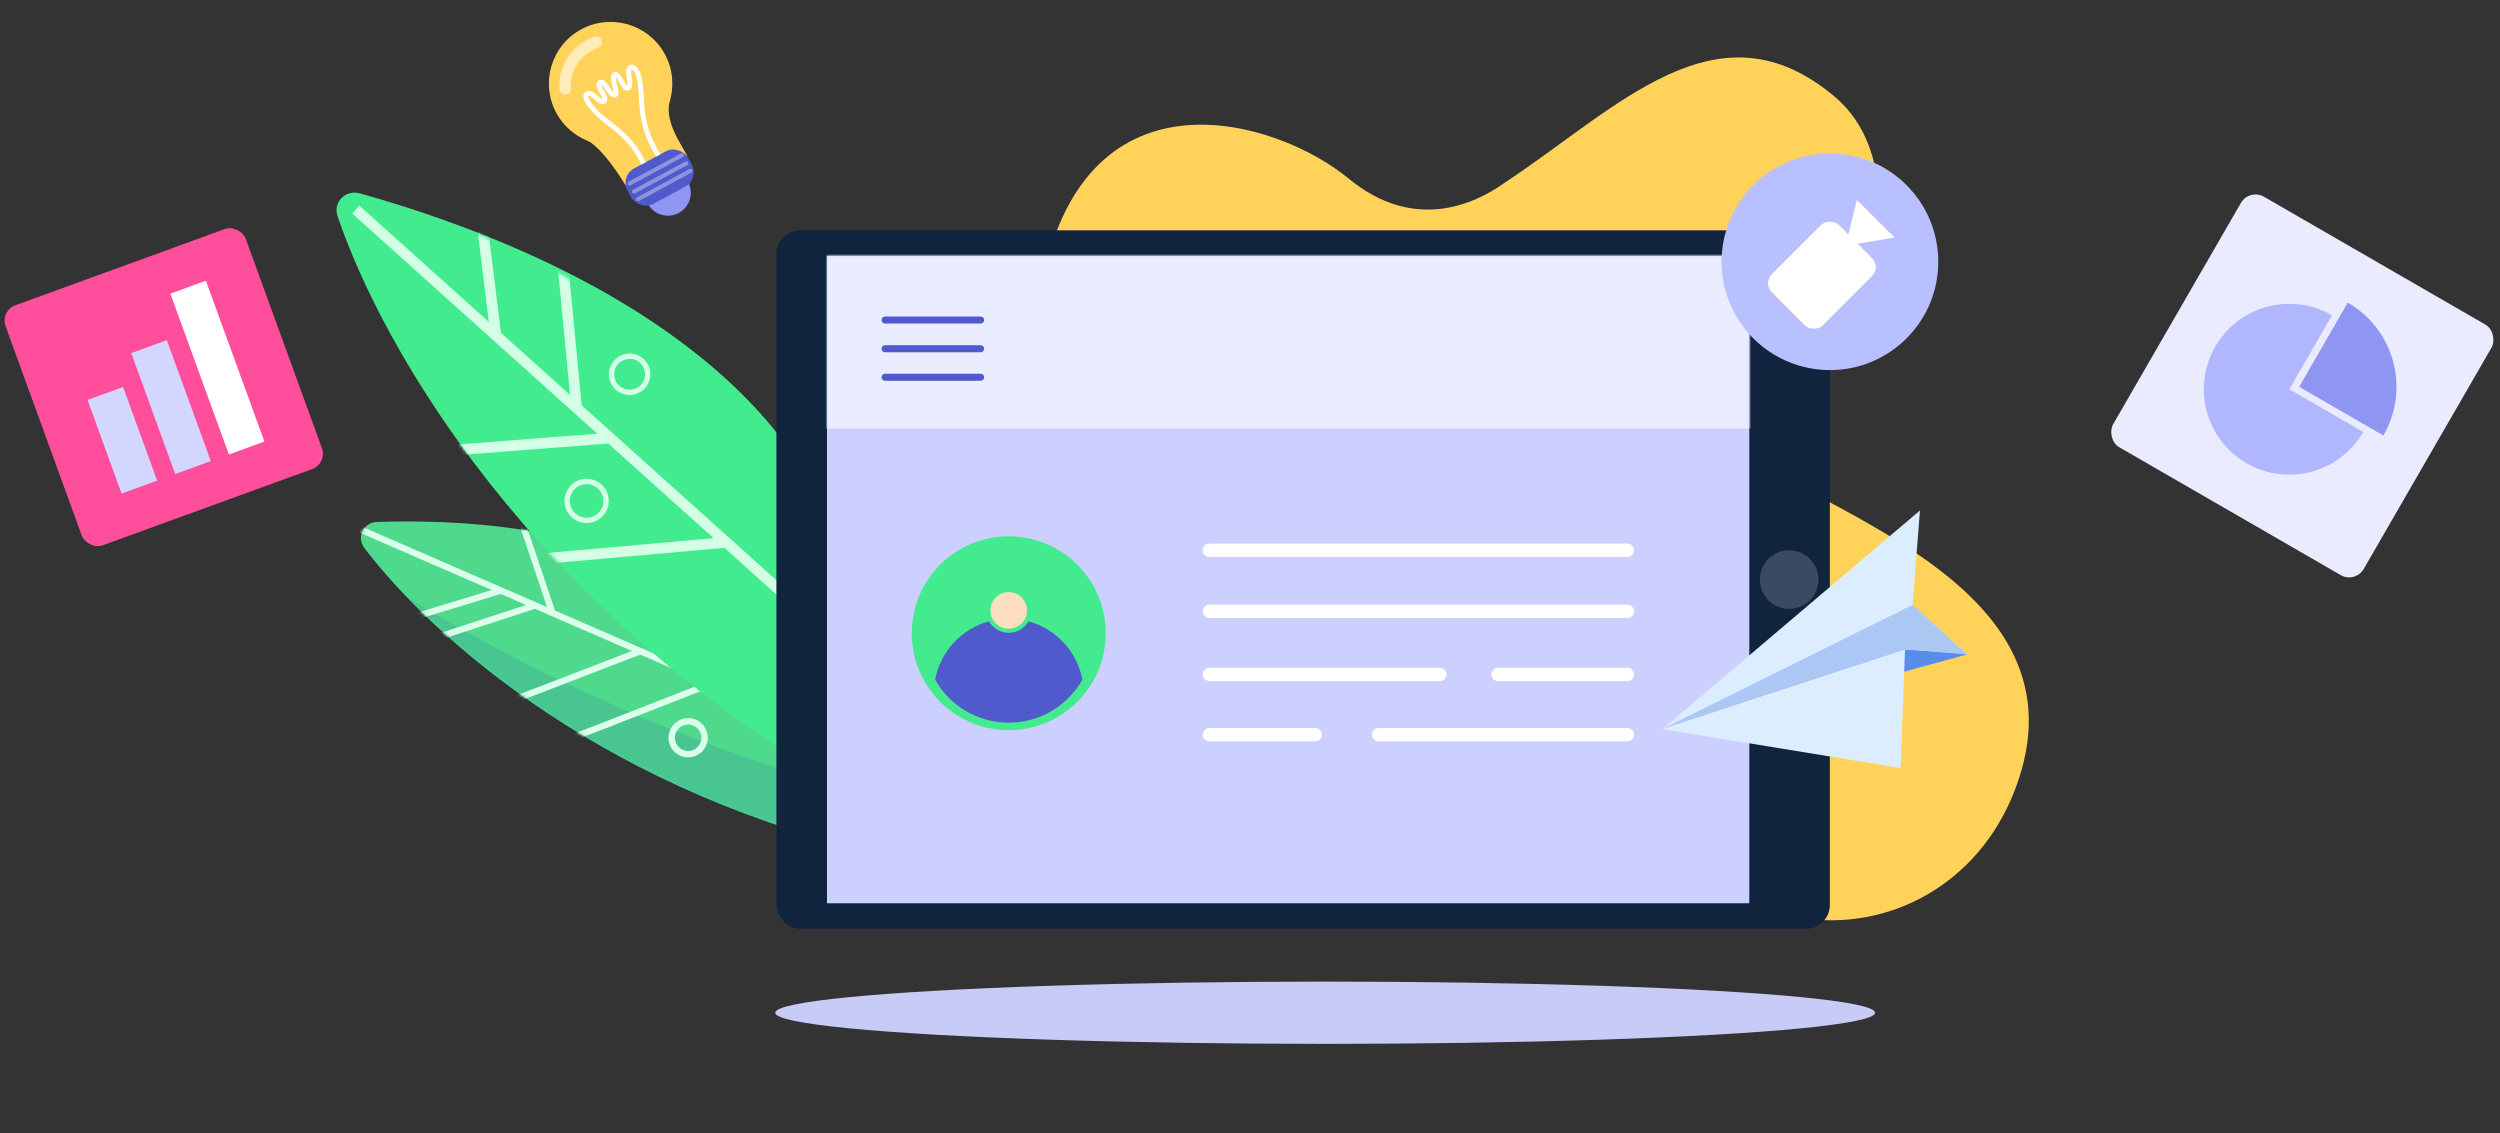 <svg width="783" height="355" viewBox="0 0 783 355" fill="none" xmlns="http://www.w3.org/2000/svg">
<rect x="0" y="0" width="783" height="355" fill="#333333" stroke="none"/>
<path d="M118.13 163.462C212.104 160.568 247.041 202.502 252.754 224.53C302.457 247.89 377.466 289.381 279.877 268.47C191 249.425 135.647 200.017 114.094 171.597C111.532 168.219 113.893 163.593 118.13 163.462Z" fill="#4ED98D"/>
<mask id="mask0_16_17536" style="mask-type:alpha" maskUnits="userSpaceOnUse" x="113" y="163" width="215" height="112">
<path d="M118.13 163.46C212.104 160.566 247.041 202.499 252.754 224.528C302.457 247.888 377.466 289.379 279.877 268.467C191 249.423 135.647 200.015 114.094 171.594C111.532 168.216 113.893 163.59 118.13 163.46Z" fill="#4ED98D"/>
</mask>
<g mask="url(#mask0_16_17536)">
<path d="M253.327 243.614C193.488 225.689 141.983 196.73 123.71 184.492L123.113 200.737L225.407 287.155C259.647 280.11 313.165 261.539 253.327 243.614Z" fill="#1F35A8" fill-opacity="0.12"/>
</g>
<mask id="mask1_16_17536" style="mask-type:alpha" maskUnits="userSpaceOnUse" x="113" y="163" width="215" height="112">
<path d="M118.13 163.46C212.104 160.566 247.041 202.499 252.754 224.528C302.457 247.888 377.466 289.379 279.877 268.467C191 249.423 135.647 200.015 114.094 171.594C111.532 168.216 113.893 163.59 118.13 163.46Z" fill="#4ED98D"/>
</mask>
<g mask="url(#mask1_16_17536)">
<path d="M107.824 163.642L250.067 225.456" stroke="#DCFFEC" stroke-width="2.001"/>
<path d="M221.717 214.574C220.489 214.872 189.481 227.256 178.055 231.505" stroke="#DCFFEC" stroke-width="2.001"/>
<path d="M210.532 232.279C211.204 235.038 213.986 236.731 216.748 236.059C219.51 235.387 221.203 232.606 220.531 229.847C219.859 227.088 217.077 225.395 214.315 226.067C211.553 226.738 209.86 229.52 210.532 232.279Z" stroke="#DCFFEC" stroke-width="2.001"/>
<path d="M156.428 185.111L130.047 193.147" stroke="#DCFFEC" stroke-width="2.001"/>
<path d="M167.157 189.753L136.799 199.672" stroke="#DCFFEC" stroke-width="2.001"/>
<path d="M173.114 192.284L163.416 163.386" stroke="#DCFFEC" stroke-width="2.001"/>
<path d="M200.429 204.054C199.201 204.353 171.419 215.263 159.994 219.512" stroke="#DCFFEC" stroke-width="2.001"/>
</g>
<path d="M112.729 60.559C226.842 92.841 263.137 151.344 261.42 179.726C311.26 226.465 372.59 309.617 265.135 247.381C166.185 190.071 119.737 109.187 105.713 67.664C104.234 63.283 108.279 59.3 112.729 60.559Z" fill="#43EB8F"/>
<mask id="mask2_16_17536" style="mask-type:alpha" maskUnits="userSpaceOnUse" x="103" y="58" width="218" height="213">
<path d="M106.99 58.978C225.366 91.014 251.679 156.107 249.933 184.958C299.773 231.697 372.59 309.616 265.135 247.38C161.447 187.326 115.41 101.387 103.919 61.977C103.38 60.127 105.13 58.475 106.99 58.978Z" fill="#3EF993"/>
</mask>
<g mask="url(#mask2_16_17536)">
<path d="M111.437 65.65L247.506 187.869" stroke="#D3FFE7" stroke-width="3.334"/>
<path d="M155.28 104.762L151.248 72.147" stroke="#D3FFE7" stroke-width="3.334"/>
<path d="M180.532 127.153L175.796 77.721" stroke="#D3FFE7" stroke-width="3.334"/>
<path d="M191.049 137.203L142.602 140.936" stroke="#D3FFE7" stroke-width="3.334"/>
<path d="M227.588 169.857L170.119 174.971" stroke="#D3FFE7" stroke-width="3.334"/>
<path d="M177.806 158.334C178.602 161.603 181.9 163.609 185.172 162.813C188.445 162.017 190.452 158.721 189.655 155.451C188.859 152.182 185.561 150.176 182.289 150.972C179.016 151.768 177.009 155.064 177.806 158.334Z" stroke="#D3FFE7" stroke-width="1.667"/>
<path d="M191.695 118.563C192.434 121.6 195.498 123.464 198.538 122.724C201.578 121.985 203.442 118.923 202.702 115.886C201.962 112.849 198.899 110.985 195.859 111.724C192.819 112.464 190.955 115.526 191.695 118.563Z" stroke="#D3FFE7" stroke-width="1.667"/>
</g>
<path d="M586.218 85.977C590.312 66.909 590.515 43.697 574.638 30.296C537.929 -0.691 506.727 33.876 471.161 57.298C461.917 63.912 442.875 72.821 422.367 55.91C399.641 37.17 340.558 19.765 326.56 87.606C316.759 135.107 438.401 201.693 506.54 223.783C523.751 307.705 614.3 305.374 633.008 241.655C651.716 177.937 555.93 156.956 538.718 135.199C527.184 120.618 550.67 111.911 571.465 103.227C578.883 100.129 584.53 93.836 586.218 85.977Z" fill="#FFD35A"/>
<ellipse cx="415.043" cy="317.189" rx="172.244" ry="9.75" fill="#C7CBF6"/>
<rect x="243.172" y="72.141" width="329.933" height="218.767" rx="7.45" fill="#11243E"/>
<rect x="259.009" y="80.143" width="288.874" height="202.76" fill="#CCD0FF"/>
<ellipse cx="560.362" cy="181.524" rx="9.184" ry="9.179" fill="#E7F0F4" fill-opacity="0.19"/>
<mask id="mask3_16_17536" style="mask-type:alpha" maskUnits="userSpaceOnUse" x="259" y="80" width="289" height="203">
<rect x="259.009" y="80.144" width="288.874" height="202.76" fill="#DCDFFF"/>
</mask>
<g mask="url(#mask3_16_17536)">
<path d="M553.189 134.169H260.314H244.319V70.227H553.189V134.169Z" fill="#EAECFF"/>
</g>
<path d="M378.761 172.346H509.69" stroke="white" stroke-width="4.168" stroke-linecap="round"/>
<path d="M378.761 191.473H509.69" stroke="white" stroke-width="4.168" stroke-linecap="round"/>
<path d="M378.761 211.244H450.942M509.69 211.244H469.182" stroke="white" stroke-width="4.168" stroke-linecap="round"/>
<path d="M378.761 230.107H411.921M509.69 230.107H431.758" stroke="white" stroke-width="4.168" stroke-linecap="round"/>
<ellipse cx="315.936" cy="198.335" rx="30.379" ry="30.361" fill="#43EA8E"/>
<path fill-rule="evenodd" clip-rule="evenodd" d="M292.881 212.885C294.532 204.038 301.156 196.939 309.743 194.594C310.969 196.747 313.285 198.199 315.94 198.199C318.596 198.199 320.912 196.747 322.137 194.594C330.725 196.939 337.348 204.038 339 212.885C334.456 220.918 325.832 226.34 315.94 226.34C306.049 226.34 297.425 220.918 292.881 212.885Z" fill="#505ACC"/>
<ellipse cx="315.936" cy="191.173" rx="5.741" ry="5.738" fill="#FDDEBF"/>
<path d="M277.213 100.238H307.123" stroke="#505ACC" stroke-width="2.204" stroke-linecap="round"/>
<path d="M277.213 109.225H307.123" stroke="#505ACC" stroke-width="2.204" stroke-linecap="round"/>
<path d="M277.213 118.156H307.123" stroke="#505ACC" stroke-width="2.204" stroke-linecap="round"/>
<path d="M595.578 210.587L616.137 204.95L595.648 202.227L595.578 210.587Z" fill="#588DED"/>
<path d="M520.678 228.364L601.334 159.872L599.014 189.453L615.98 204.8L596.646 203.429L595.286 240.548L520.678 228.364Z" fill="#DCEDFF"/>
<path d="M599.021 189.47L616.146 204.96L596.801 203.367L520.585 228.339L599.021 189.47Z" fill="#ABC7F3"/>
<ellipse cx="7.176" cy="7.174" rx="7.176" ry="7.174" transform="matrix(0.88 -0.475 0.476 0.88 199.447 57.475)" fill="#8E96F2"/>
<ellipse cx="19.325" cy="19.318" rx="19.325" ry="19.318" transform="matrix(0.88 -0.475 0.476 0.88 165.044 18.361)" fill="#FFD35A"/>
<path d="M196.518 59.057C191.771 50.926 186.665 45.042 183.472 43.77L195.059 33.656L209.954 30.874C207.703 37.775 213.303 44.912 215.278 48.928L196.518 59.057Z" fill="#FFD35A"/>
<rect width="21.577" height="12.624" rx="5.103" transform="matrix(0.88 -0.475 0.476 0.88 194.103 55.182)" fill="#505ACD"/>
<path d="M177.038 27.826C176.625 24.416 177.969 16.717 186.657 13.202" stroke="white" stroke-opacity="0.57" stroke-width="3.626" stroke-linecap="round"/>
<path d="M206.137 48.685L204.452 45.569C202.085 41.19 201.096 36.228 200.919 31.254C200.811 28.21 200.507 25.156 199.85 23.314C199.364 21.954 198.384 20.496 197.314 21.205C195.977 22.092 198.23 26.405 196.767 27.525C195.304 28.645 193.831 22.261 192.473 23.407C191.114 24.553 193.955 29.044 192.612 29.768C191.27 30.493 189.299 24.708 187.873 25.89C186.448 27.072 190.315 30.101 189.225 31.597C188.134 33.094 185.209 27.988 183.76 29.431C182.31 30.874 186.607 35.156 188.38 36.757C188.521 36.884 188.69 37.021 188.884 37.165C193.294 40.46 197.637 43.952 200.254 48.793L201.537 51.168" stroke="white" stroke-width="1.531"/>
<path d="M198.581 59.996L214.983 51.14" stroke="white" stroke-opacity="0.35" stroke-width="1.276" stroke-linecap="round"/>
<path d="M197.211 57.461L213.613 48.605" stroke="white" stroke-opacity="0.35" stroke-width="1.276" stroke-linecap="round"/>
<path d="M199.857 62.355L216.26 53.5" stroke="white" stroke-opacity="0.35" stroke-width="1.276" stroke-linecap="round"/>
<rect width="90.632" height="90.605" rx="5.267" transform="matrix(0.866 0.5 -0.5 0.866 704.498 58.98)" fill="#EAEBFF"/>
<path fill-rule="evenodd" clip-rule="evenodd" d="M746.485 136.385L720.092 121.157L735.33 94.779C735.33 94.779 735.33 94.779 735.33 94.779C749.906 103.19 754.901 121.817 746.485 136.385C746.485 136.385 746.485 136.385 746.485 136.385Z" fill="#8E96F2"/>
<path fill-rule="evenodd" clip-rule="evenodd" d="M730.392 98.751C730.392 98.751 730.392 98.751 730.391 98.75C717.591 91.365 701.223 95.748 693.832 108.541C686.442 121.333 690.828 137.692 703.628 145.078C716.429 152.464 732.797 148.08 740.187 135.287C740.188 135.287 740.188 135.286 740.188 135.285L717.012 121.913L730.392 98.751Z" fill="#B0B7FF"/>
<rect width="80.016" height="79.979" rx="5.107" transform="matrix(0.94 -0.342 0.342 0.94 0 97.352)" fill="#FF4F9C"/>
<rect width="11.846" height="31.179" transform="matrix(0.94 -0.342 0.342 0.94 27.419 125.268)" fill="#D3D7FF"/>
<rect width="11.846" height="40.283" transform="matrix(0.94 -0.342 0.342 0.94 41.105 110.594)" fill="#D3D7FF"/>
<rect width="11.846" height="53.589" transform="matrix(0.94 -0.342 0.342 0.94 53.353 91.971)" fill="white"/>
<circle cx="33.94" cy="33.94" r="33.94" transform="matrix(0.707 -0.707 0.707 0.707 525.14 81.975)" fill="#B9C0FF"/>
<rect width="29.772" height="22.627" rx="3.989" transform="matrix(0.707 -0.707 0.707 0.707 552.094 88.711)" fill="white"/>
<path d="M581.575 62.613L578.565 74.758L580.354 76.546L593.368 74.399L581.575 62.613Z" fill="white"/>
</svg>
